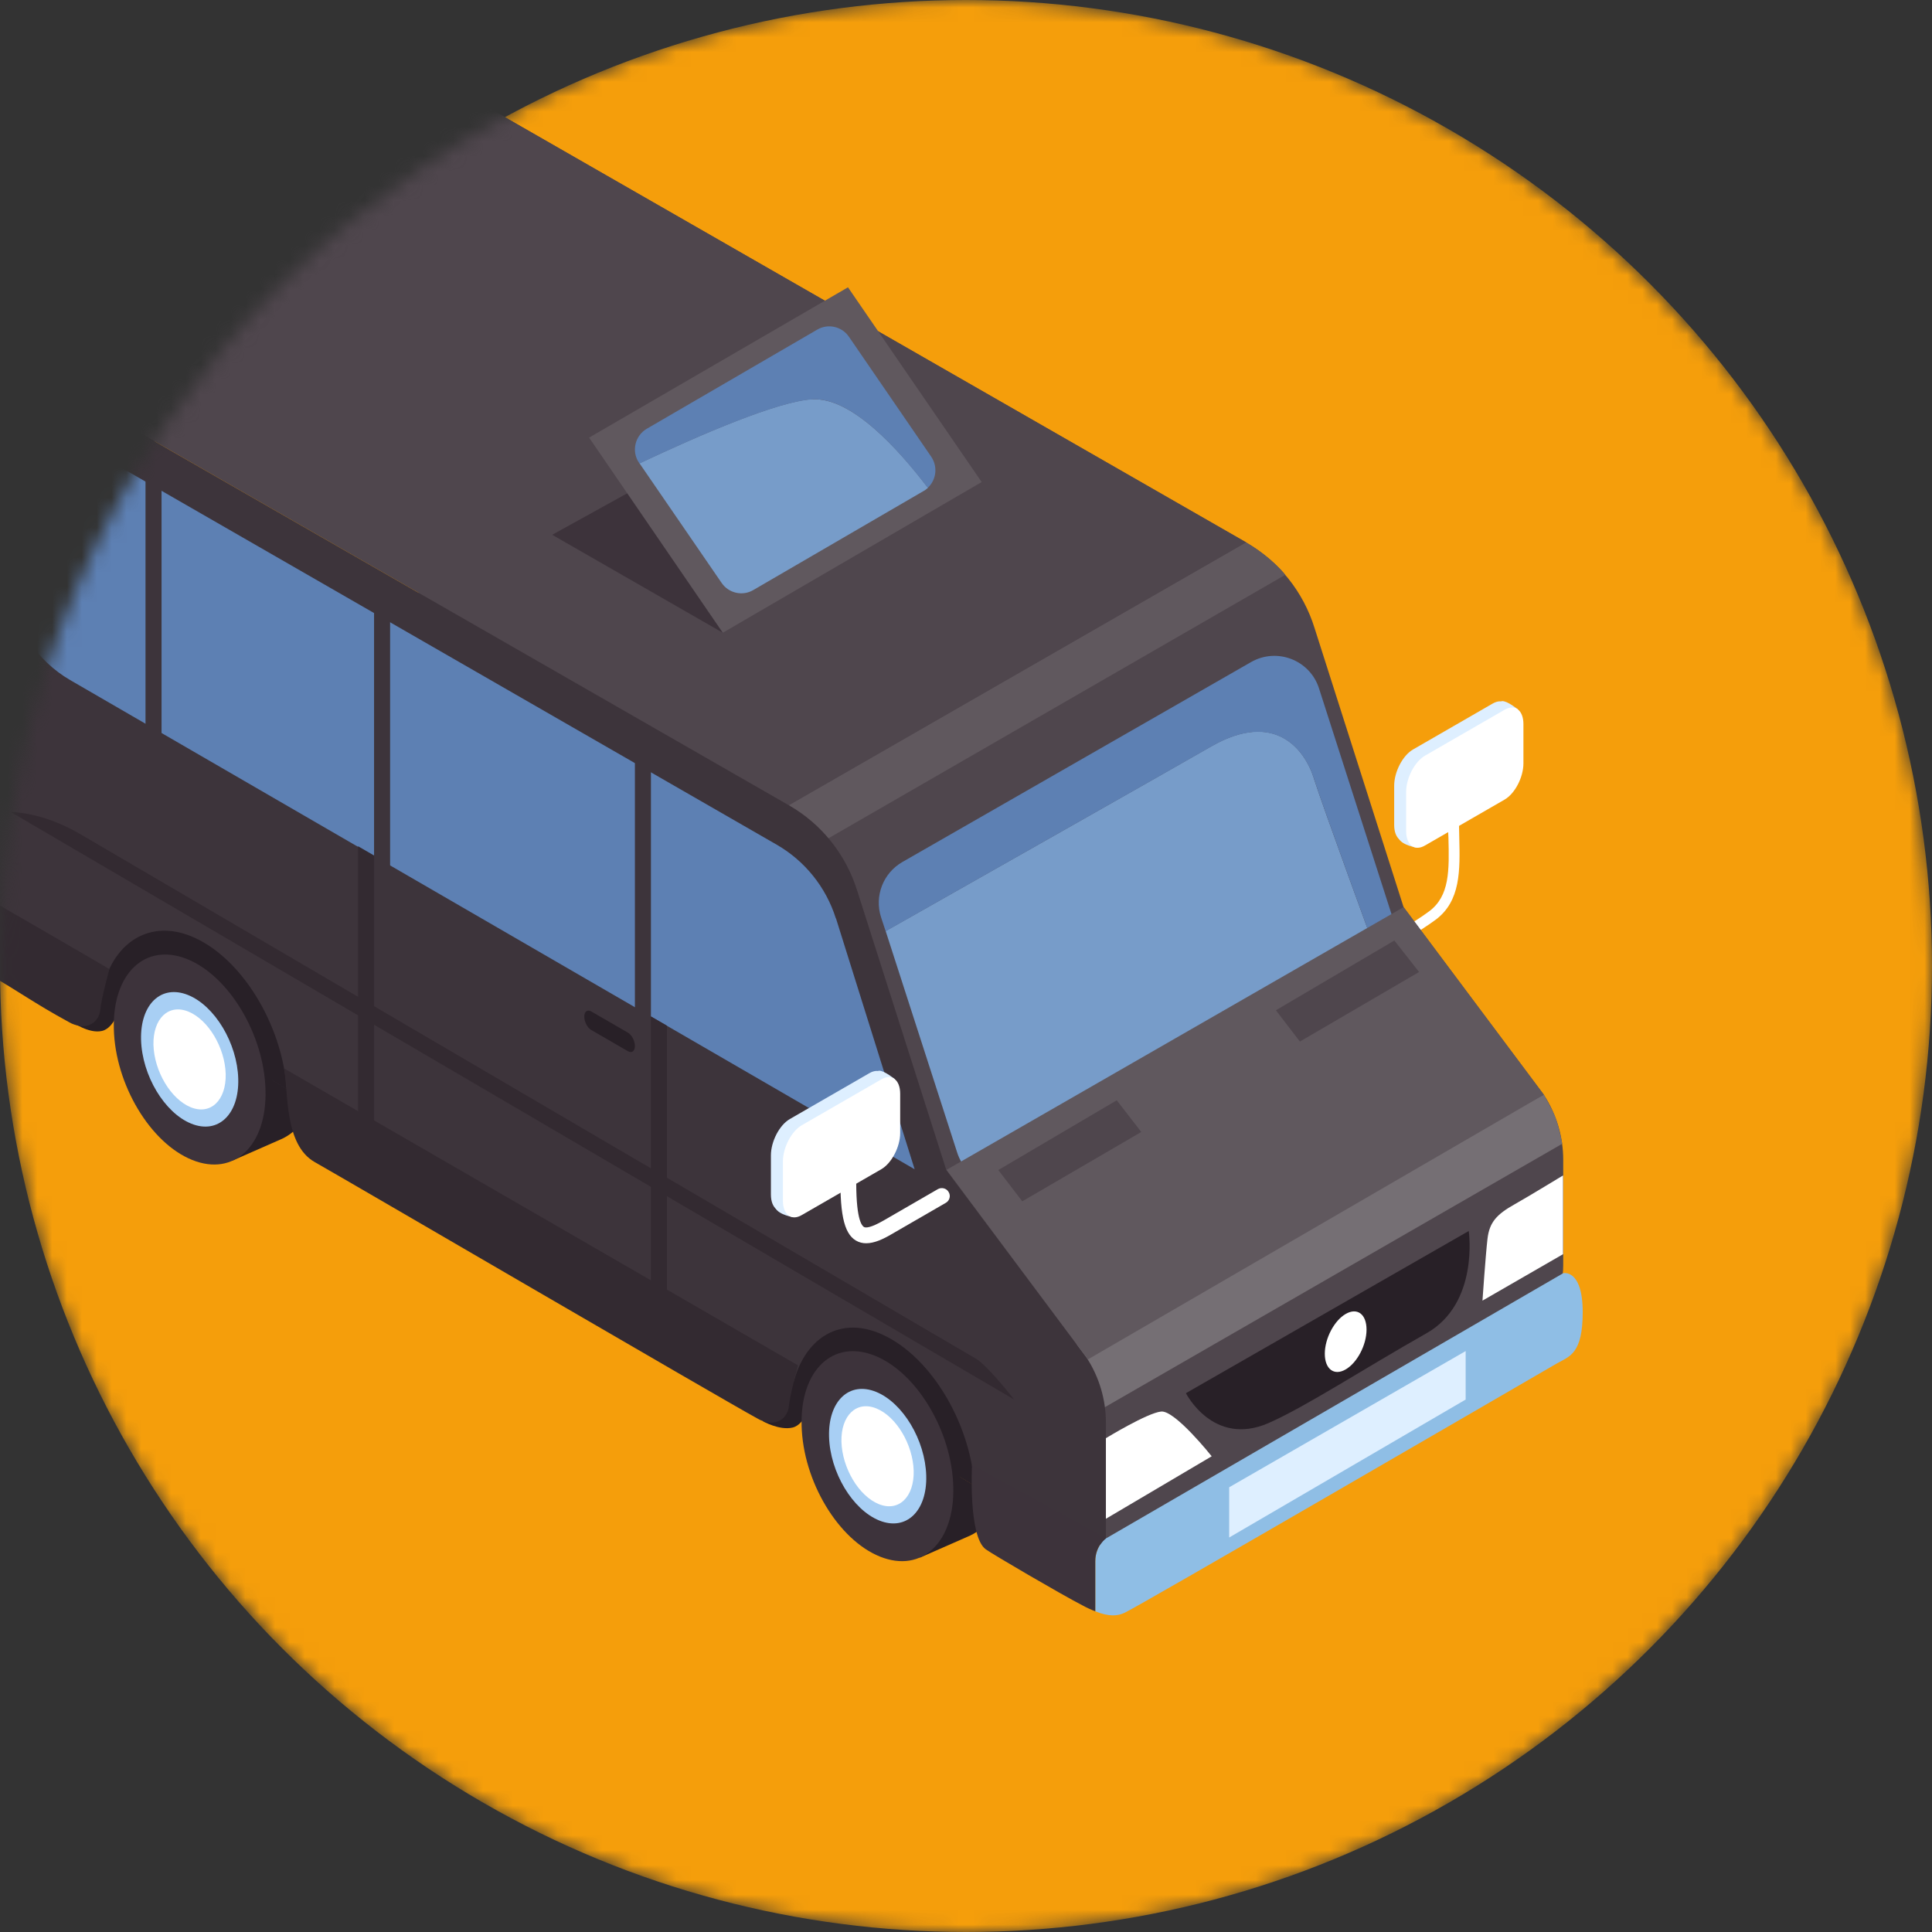 <svg width="130" height="130" viewBox="0 0 130 130" fill="none" xmlns="http://www.w3.org/2000/svg">
<rect x="0" y="0" width="130" height="130" fill="#333333" stroke="none"/>
<mask id="mask0_501_1304" style="mask-type:alpha" maskUnits="userSpaceOnUse" x="0" y="0" width="130" height="130">
<circle cx="65" cy="65" r="65" fill="#D9D9D9"/>
</mask>
<g mask="url(#mask0_501_1304)">
<circle cx="65" cy="65" r="65" fill="#F59E0B"/>
<path d="M8.113 67.627C8.113 67.627 7.749 69.161 6.865 69.369C5.981 69.577 4.863 68.771 4.863 68.771C4.863 68.771 5.799 65.04 5.968 65.04C6.137 65.04 9.114 65.014 8.113 67.627Z" fill="#282027"/>
<path d="M54.576 94.316C54.576 94.316 54.212 95.85 53.328 96.058C52.444 96.266 51.326 95.629 51.326 95.629C51.326 95.629 52.262 91.729 52.431 91.729C52.6 91.729 55.577 91.703 54.576 94.316Z" fill="#282027"/>
<path d="M95.085 56.473L100.428 53.392C101.13 52.989 101.702 51.884 101.702 50.948V48.309C101.702 47.373 101.13 46.931 100.428 47.347L95.085 50.428C94.382 50.831 93.811 51.936 93.811 52.872V55.511C93.811 56.447 94.382 56.889 95.085 56.473Z" fill="#DEEFFF"/>
<path d="M102.157 47.75C102.157 47.75 101.429 47.152 101.078 47.178C100.727 47.204 101.52 48.322 101.52 48.322L102.157 47.75Z" fill="#DEEFFF"/>
<path d="M95.319 57.032C95.319 57.032 94.37 56.889 94.123 56.434C93.876 55.979 94.045 55.485 94.045 55.485C94.045 55.485 95.345 56.083 95.319 57.032Z" fill="#DEEFFF"/>
<path d="M95.891 56.888L101.234 53.807C101.936 53.404 102.508 52.299 102.508 51.363V48.724C102.508 47.788 101.936 47.346 101.234 47.762L95.891 50.843C95.189 51.246 94.617 52.351 94.617 53.287V55.926C94.617 56.862 95.189 57.304 95.891 56.888Z" fill="white"/>
<path d="M88.818 66.288C88.818 66.288 88.922 66.288 88.974 66.249C89.195 66.145 94.395 63.519 96.592 61.894C98.295 60.633 98.243 58.553 98.191 56.356C98.191 55.94 98.165 55.511 98.165 55.082C98.165 54.887 98.009 54.718 97.801 54.718C97.593 54.718 97.437 54.874 97.437 55.082C97.437 55.524 97.437 55.953 97.463 56.382C97.515 58.566 97.554 60.282 96.163 61.322C94.031 62.908 88.714 65.573 88.662 65.599C88.48 65.69 88.415 65.911 88.506 66.08C88.571 66.21 88.701 66.275 88.831 66.275L88.818 66.288Z" fill="white"/>
<path d="M29.5 5.318L83.853 36.505C86.063 37.766 87.701 39.833 88.455 42.264L94.448 61.049L103.886 73.672C104.731 74.972 105.186 76.493 105.186 78.04V85.151C105.186 85.996 104.952 86.841 104.783 87.062L28.174 42.979V6.085C28.174 5.409 28.915 4.98 29.5 5.318V5.318Z" fill="#4F464D"/>
<path d="M28.72 5.266L-2.104 22.972C-2.104 22.972 -1.142 23.479 -1.038 23.479C-0.934 23.479 29.395 5.578 29.395 5.578L28.72 5.266V5.266Z" fill="#60585E"/>
<path d="M73.713 103.884L39.627 51.156L103.678 74.764L104.783 87.049C104.549 87.426 104.159 87.751 103.509 88.245C103.509 88.245 83.723 99.958 76.937 103.52C75.338 104.352 74.259 104.027 73.726 103.871L73.713 103.884Z" fill="#4F464D"/>
<path d="M86.491 38.689C86.491 38.689 85.75 37.649 83.839 36.492C80.628 38.338 53.068 54.172 53.068 54.172L55.72 56.421L86.491 38.676V38.689Z" fill="#60585E"/>
<path d="M29.5 5.318L-1.271 22.998L53.081 54.185L83.853 36.492L29.5 5.318Z" fill="#4F464D"/>
<path d="M103.886 73.659C103.886 73.659 104.471 74.699 104.64 75.128C104.926 75.895 105.121 76.961 105.121 76.961L74.129 94.81L72.426 90.468L103.899 73.646L103.886 73.659Z" fill="#756F74"/>
<path d="M-1.272 22.998L53.081 54.185C55.291 55.446 56.929 57.513 57.683 59.944L63.676 78.729L73.114 91.352C73.959 92.652 74.414 94.173 74.414 95.72V104.053C72.399 103.598 70.54 102.727 69.357 102.064C53.627 93.263 12.287 69.304 0.548 62.492C-1.402 61.361 -2.598 61.699 -2.598 59.437V23.765C-2.598 23.089 -1.857 22.66 -1.272 22.998Z" fill="#3D343B"/>
<path d="M88.402 52.365C89.026 54.328 92.575 64.013 92.575 64.013C92.575 64.013 93.095 63.792 93.862 63.454C93.706 64.338 93.173 65.144 92.354 65.625L68.993 79.301C67.251 80.315 65.015 79.47 64.404 77.546L59.594 62.648C67.082 58.41 78.717 51.819 81.525 50.207C85.763 47.789 87.778 50.389 88.402 52.352V52.365Z" fill="#779CC9"/>
<path d="M60.712 58.007L84.177 44.552C85.919 43.551 88.142 44.409 88.753 46.32L93.771 61.946C93.927 62.453 93.953 62.96 93.862 63.454C93.095 63.792 92.575 64.013 92.575 64.013C92.575 64.013 89.026 54.328 88.402 52.365C87.778 50.402 85.763 47.802 81.525 50.22C78.717 51.832 67.082 58.41 59.594 62.661L59.282 61.712C58.827 60.295 59.425 58.748 60.712 58.007V58.007Z" fill="#5D80B3"/>
<path d="M94.448 61.036L103.885 73.659L73.206 91.469L63.69 78.716L94.448 61.036Z" fill="#60585E"/>
<path d="M56.254 61.803L61.544 78.677L4.722 45.761C3.604 45.111 2.655 44.214 1.94 43.122L-0.478 39.417C-0.998 38.624 -1.271 37.701 -1.271 36.752V26.04L52.263 56.837C54.16 57.929 55.578 59.697 56.24 61.79L56.254 61.803Z" fill="#5D80B3"/>
<path d="M98.829 82.824C98.829 82.824 99.544 87.699 95.982 89.714C91.796 92.08 87.844 94.667 85.348 95.759C81.63 97.371 79.797 93.744 79.797 93.744L98.842 82.824H98.829Z" fill="#282027"/>
<path d="M93.823 63.285L95.487 65.404L87.466 70.084L85.853 67.978L93.823 63.285Z" fill="#4F464D"/>
<path d="M75.143 74.036L76.794 76.168L68.786 80.835L67.174 78.729L75.143 74.036Z" fill="#4F464D"/>
<path d="M81.525 97.982C81.525 97.982 79.068 94.888 78.132 94.979C77.196 95.07 74.414 96.773 74.414 96.773V102.194L81.525 97.995V97.982Z" fill="white"/>
<path d="M105.186 84.384L99.752 87.517C99.752 87.517 99.96 84.475 100.09 83.357C100.22 82.239 100.714 81.706 101.923 81.03C102.846 80.51 105.173 79.093 105.173 79.093V84.384H105.186Z" fill="white"/>
<path d="M89.143 91.092C89.143 92.119 89.767 92.6 90.547 92.145C91.314 91.703 91.951 90.507 91.951 89.467C91.951 88.427 91.327 87.959 90.547 88.414C89.78 88.856 89.143 90.052 89.143 91.092Z" fill="white"/>
<path d="M65.575 100.01C65.276 95.577 62.455 91.027 59.114 89.688C56.358 88.583 54.122 90.143 53.381 93.081C54.915 93.952 64.821 99.373 65.575 100.01V100.01Z" fill="#282027"/>
<path d="M55.356 100.01C54.797 98.723 54.446 97.319 54.407 95.928C54.316 92.197 56.513 90.078 59.334 91.222C62.142 92.353 64.508 96.279 64.612 100.01H55.356V100.01Z" fill="#282027"/>
<path d="M57.215 94.511C57.15 91.95 59.008 96.344 62.675 98.268C64.26 99.1 65.859 100.179 67.147 100.907C66.796 102.207 66.094 102.987 65.132 103.39C64.989 103.455 61.907 104.807 61.907 104.807L60.166 103.637L62.077 103.143C59.438 101.804 57.306 98.073 57.215 94.524V94.511Z" fill="#282027"/>
<path d="M53.939 95.928C54.03 99.659 56.396 103.611 59.217 104.742C62.038 105.873 64.248 103.767 64.144 100.036C64.053 96.305 61.687 92.353 58.866 91.222C56.045 90.091 53.835 92.197 53.939 95.928Z" fill="#3D333B"/>
<path d="M55.785 96.669C55.85 99.061 57.358 101.583 59.165 102.311C60.972 103.039 62.389 101.687 62.324 99.295C62.259 96.903 60.751 94.381 58.944 93.653C57.137 92.925 55.72 94.277 55.785 96.669Z" fill="#A8CFF4"/>
<path d="M56.618 97.007C56.67 98.788 57.788 100.66 59.127 101.206C60.466 101.752 61.519 100.738 61.48 98.97C61.428 97.189 60.31 95.317 58.971 94.771C57.632 94.225 56.579 95.239 56.618 97.007Z" fill="white"/>
<path d="M19.294 73.308C18.995 68.875 16.174 64.325 12.833 62.986C10.077 61.881 7.711 63.389 6.957 66.327C8.491 67.198 18.54 72.671 19.294 73.308V73.308Z" fill="#282027"/>
<path d="M9.063 73.308C8.504 72.021 8.153 70.617 8.114 69.226C8.023 65.495 10.22 63.376 13.041 64.52C15.849 65.651 18.215 69.577 18.319 73.308H9.063V73.308Z" fill="#282027"/>
<path d="M10.924 67.809C10.858 65.248 12.717 69.642 16.384 71.566C17.97 72.398 19.569 73.477 20.855 74.205C20.505 75.505 19.802 76.285 18.84 76.688C18.698 76.753 15.617 78.105 15.617 78.105L13.874 76.935L15.786 76.441C13.146 75.102 11.014 71.371 10.924 67.822V67.809Z" fill="#282027"/>
<path d="M7.66 69.239C7.751 72.97 10.117 76.922 12.938 78.053C15.759 79.184 17.969 77.078 17.865 73.347C17.774 69.616 15.408 65.664 12.587 64.533C9.766 63.402 7.556 65.508 7.66 69.239Z" fill="#3D333B"/>
<path d="M9.492 69.967C9.557 72.359 11.065 74.881 12.872 75.609C14.679 76.337 16.096 74.985 16.031 72.593C15.966 70.201 14.458 67.679 12.651 66.951C10.844 66.223 9.427 67.575 9.492 69.967Z" fill="#A8CFF4"/>
<path d="M10.325 70.305C10.377 72.086 11.495 73.958 12.834 74.504C14.173 75.05 15.226 74.036 15.187 72.268C15.135 70.487 14.017 68.615 12.678 68.069C11.339 67.523 10.286 68.537 10.325 70.305Z" fill="white"/>
<path d="M74.414 103.52L105.185 85.671C105.185 85.671 106.485 85.359 106.498 88.271C106.498 91.092 105.614 91.261 104.782 91.729C99.244 94.94 76.936 107.901 75.688 108.512C75.207 108.746 74.635 108.798 73.699 108.421V105.054C73.699 104.001 74.427 103.507 74.427 103.507L74.414 103.52Z" fill="#8FBEE5"/>
<path d="M66.328 104.248C65.145 103.39 65.405 98.567 65.405 98.567L74.427 103.507C74.427 103.507 73.699 104.001 73.699 105.054V108.421C73.426 108.317 73.14 108.187 72.802 108.005C71.372 107.264 66.77 104.573 66.328 104.248V104.248Z" fill="#3D333B"/>
<path d="M98.621 90.91V94.173L82.709 103.455V100.075L98.621 90.91Z" fill="#DEEFFF"/>
<path d="M53.147 81.342L58.49 78.261C59.192 77.858 59.764 76.753 59.764 75.817V73.178C59.764 72.242 59.192 71.8 58.49 72.216L53.147 75.297C52.445 75.7 51.873 76.805 51.873 77.741V80.38C51.873 81.316 52.445 81.758 53.147 81.342Z" fill="#DEEFFF"/>
<path d="M60.219 72.619C60.219 72.619 59.491 72.021 59.14 72.047C58.789 72.073 59.582 73.191 59.582 73.191L60.219 72.619V72.619Z" fill="#DEEFFF"/>
<path d="M53.381 81.901C53.381 81.901 52.432 81.758 52.185 81.303C51.938 80.848 52.107 80.354 52.107 80.354C52.107 80.354 53.407 80.952 53.381 81.901V81.901Z" fill="#DEEFFF"/>
<path d="M53.954 81.757L59.297 78.677C59.999 78.273 60.571 77.168 60.571 76.233V73.594C60.571 72.657 59.999 72.216 59.297 72.632L53.954 75.713C53.252 76.115 52.68 77.221 52.68 78.156V80.796C52.68 81.731 53.252 82.174 53.954 81.757Z" fill="white"/>
<path d="M58.281 83.656C58.84 83.656 59.438 83.37 59.971 83.058L63.637 80.939C63.897 80.796 63.988 80.458 63.832 80.211C63.689 79.951 63.351 79.873 63.104 80.016L59.438 82.135C58.593 82.616 58.268 82.629 58.138 82.564C57.904 82.421 57.527 81.719 57.631 78.508C57.631 78.209 57.41 77.962 57.111 77.949H57.098C56.812 77.949 56.565 78.183 56.565 78.469C56.474 81.576 56.76 82.98 57.592 83.474C57.813 83.604 58.047 83.656 58.281 83.656V83.656Z" fill="white"/>
<path d="M53.693 91.885C53.693 91.885 53.147 93.874 53.082 94.615C53.03 95.278 52.406 96.006 51.327 95.616C51.21 95.577 51.093 95.525 50.963 95.447C48.597 94.16 23.052 79.249 21.18 78.196C19.113 77.026 19.412 73.477 19.113 71.891C28.083 77.065 53.693 91.872 53.693 91.872V91.885Z" fill="#332A31"/>
<path d="M7.361 65.209C7.361 65.209 6.814 67.198 6.75 67.939C6.697 68.602 6.074 69.329 4.995 68.939C4.878 68.9 4.761 68.849 4.63 68.77C2.264 67.484 1.198 66.665 -0.673 65.612C-2.74 64.454 -2.598 60.958 -2.598 59.437C6.372 64.611 7.361 65.209 7.361 65.209Z" fill="#332A31"/>
<path d="M43.8 49.817H42.721V73.633H43.8V49.817Z" fill="#3D343B"/>
<path d="M26.249 39.248H25.17V63.064H26.249V39.248Z" fill="#3D343B"/>
<path d="M24.092 76.584H25.171V57.565L24.092 56.941V76.584Z" fill="#332A31"/>
<path d="M43.799 88.219H44.878V69.018L43.799 68.394V88.219Z" fill="#332A31"/>
<path d="M10.87 30.785H9.791V52.001H10.87V30.785Z" fill="#3D343B"/>
<path d="M68.252 94.186C68.252 94.186 66.459 91.885 65.678 91.43C52.431 83.669 17.37 63.142 5.371 56.109C2.784 54.602 0.73 54.641 0.73 54.641L68.266 94.186H68.252Z" fill="#332A31"/>
<path d="M48.635 42.576L37.156 35.985L48.44 29.745L48.635 42.576Z" fill="#3D333B"/>
<path d="M66.055 32.436L48.635 42.576L39.639 29.446L57.059 19.332L66.055 32.436Z" fill="#60585E"/>
<path d="M54.679 26.872C57.305 26.729 60.464 30.226 62.44 32.826C62.349 32.904 62.258 32.982 62.154 33.034L50.688 39.703C49.96 40.132 49.024 39.911 48.556 39.222L43.031 31.175C47.165 29.225 52.352 26.989 54.679 26.859V26.872Z" fill="#779CC9"/>
<path d="M54.679 26.872C52.352 27.002 47.165 29.238 43.031 31.188L43.005 31.149C42.472 30.382 42.719 29.316 43.525 28.848L54.991 22.179C55.719 21.75 56.655 21.971 57.123 22.66L62.661 30.733C63.116 31.409 62.999 32.293 62.427 32.826C60.451 30.226 57.292 26.716 54.666 26.872H54.679Z" fill="#5D80B3"/>
<path d="M42.252 69.486L39.782 68.056C39.522 67.913 39.315 68.056 39.315 68.407C39.315 68.745 39.522 69.161 39.782 69.304L42.252 70.734C42.513 70.877 42.721 70.734 42.721 70.383C42.721 70.045 42.513 69.629 42.252 69.486Z" fill="#282027"/>
</g>
</svg>
